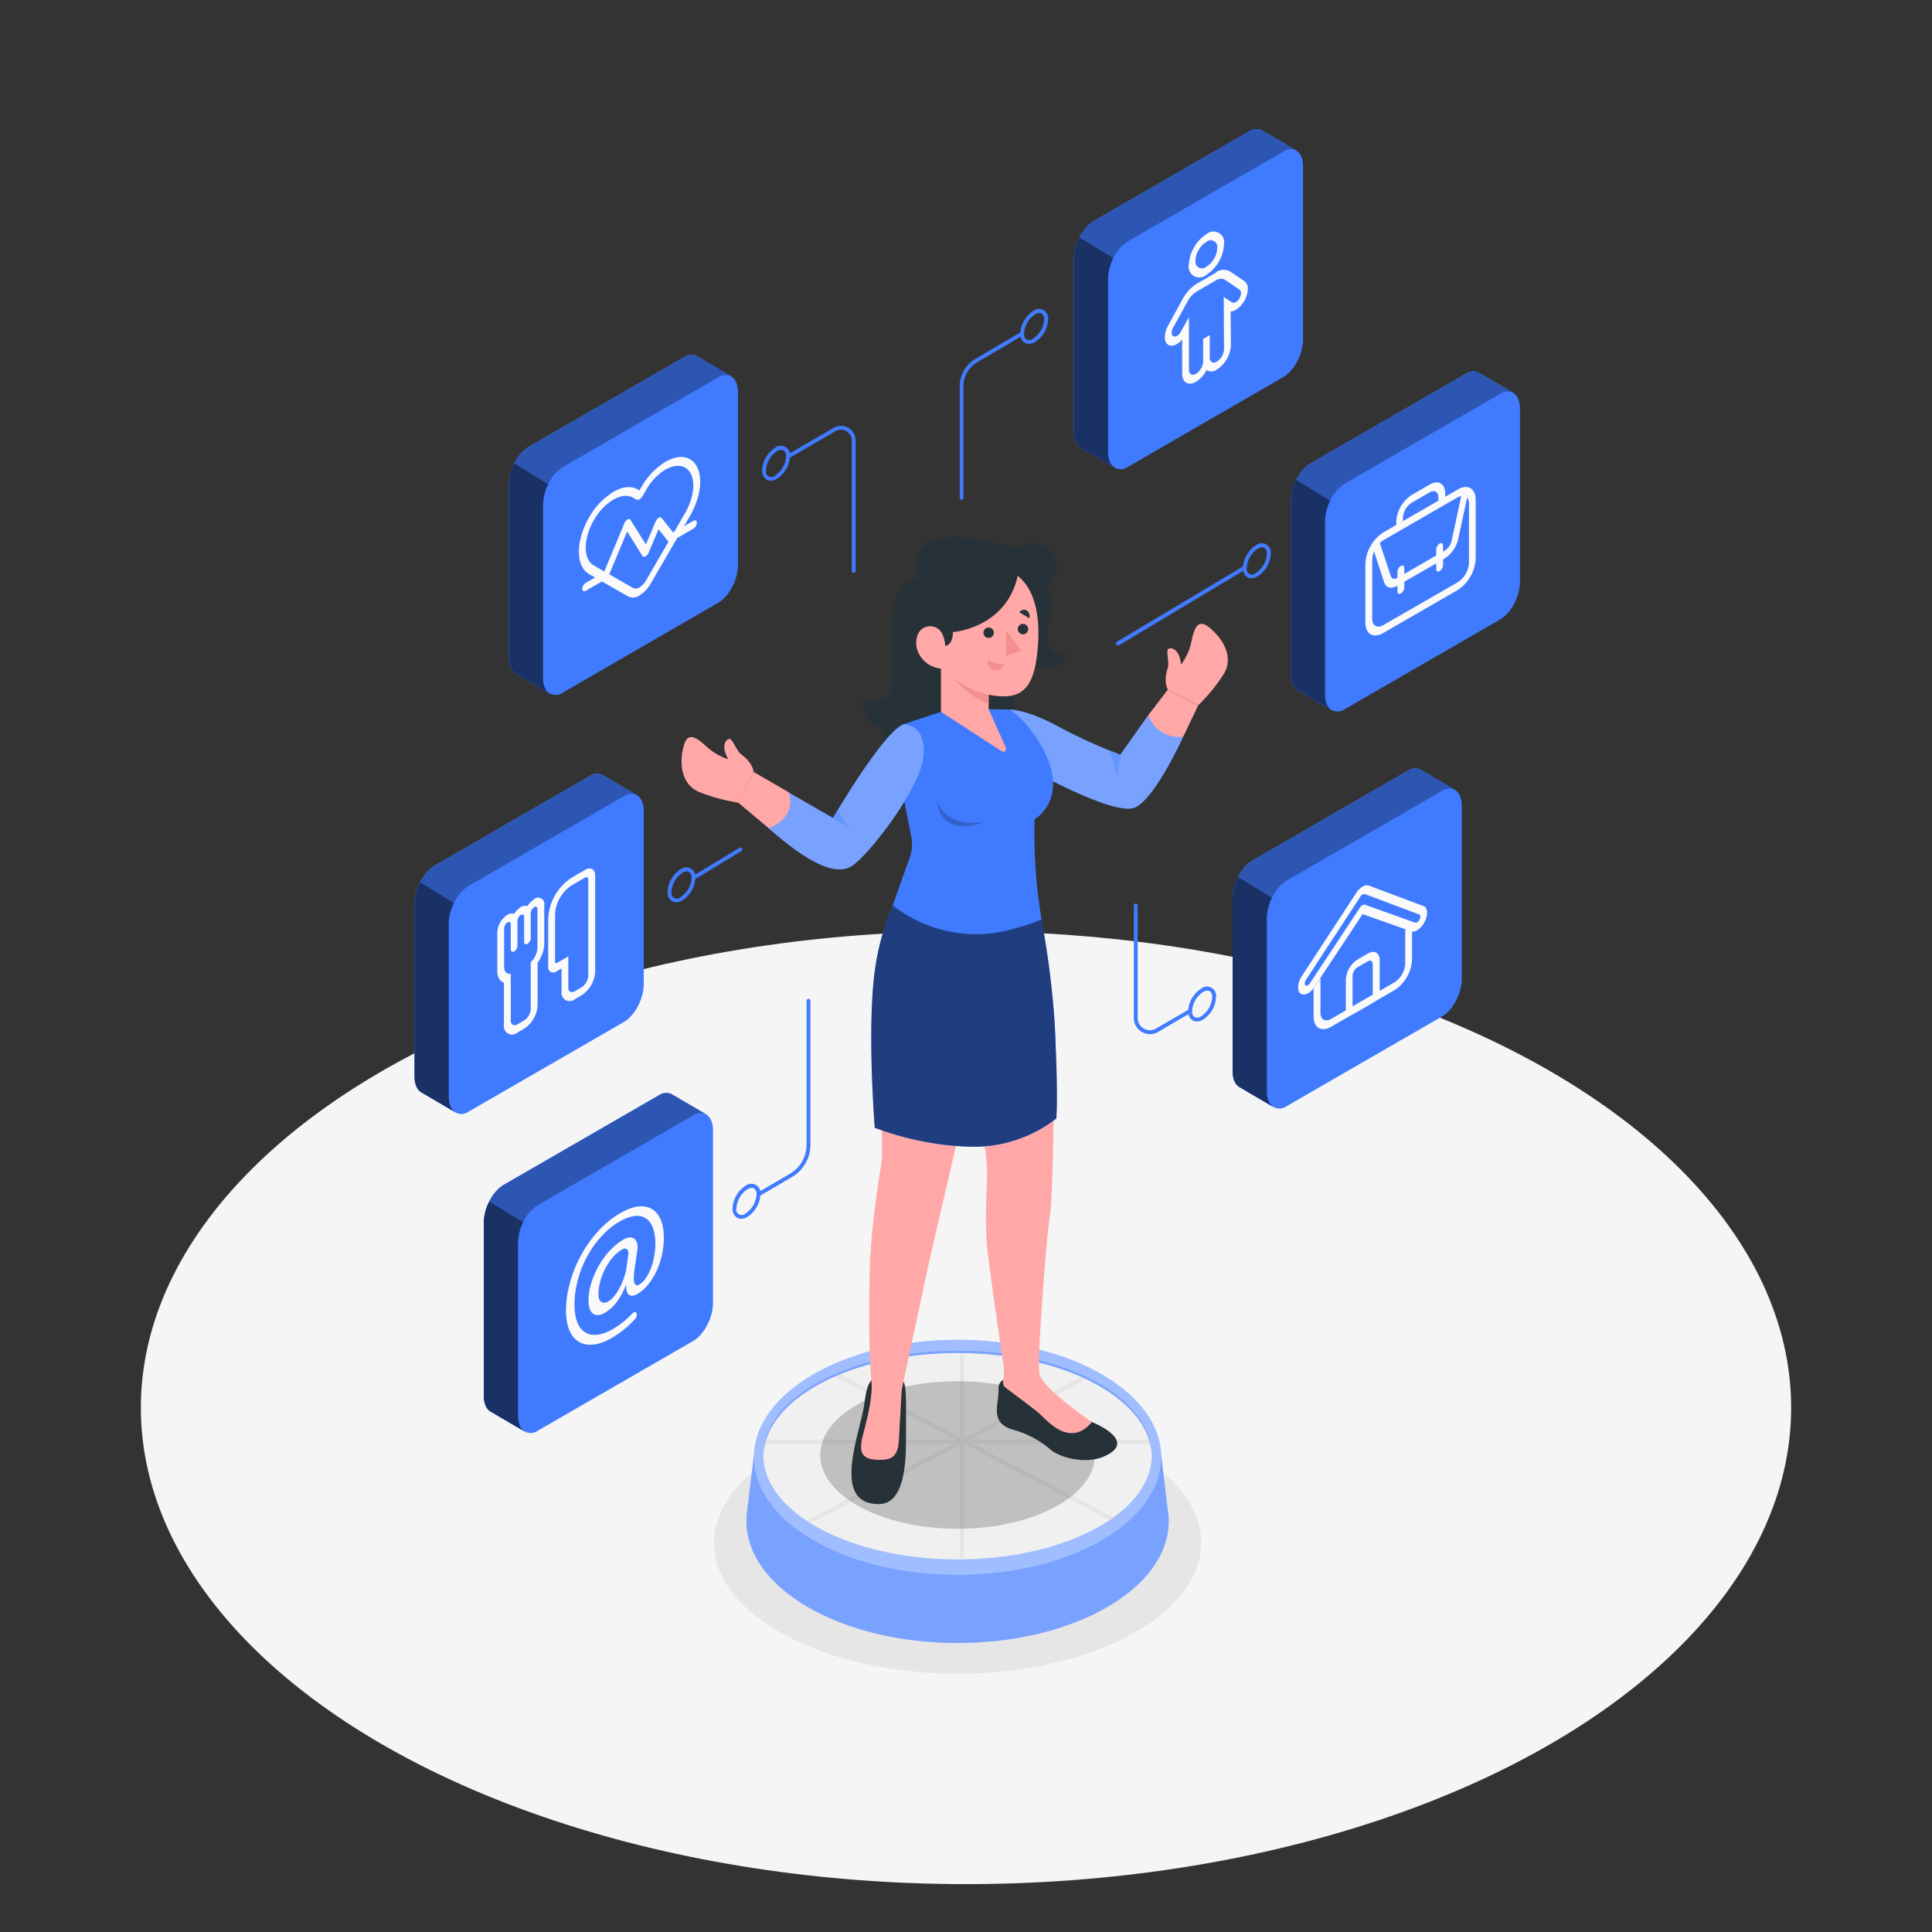 <svg xmlns="http://www.w3.org/2000/svg" viewBox="0 0 500 500"><rect x="0" y="0" width="500" height="500" fill="#333333" stroke="none"/><g id="freepik--Floor--inject-85"><ellipse cx="250" cy="364.31" rx="213.55" ry="123.3" style="fill:#f5f5f5"></ellipse></g><g id="freepik--Shadow--inject-85"><ellipse cx="247.82" cy="399.27" rx="63.04" ry="33.88" style="fill:#e6e6e6"></ellipse></g><g id="freepik--Character--inject-85"><path d="M302.14,390.27l-1.63-13.72h-6.77a43.87,43.87,0,0,0-7.28-5.21c-21.34-12.32-55.94-12.32-77.28,0a43.87,43.87,0,0,0-7.28,5.21h-6.77l-1.84,15.16h0c-.92,8.71,4.36,17.6,15.89,24.25,21.34,12.32,55.94,12.32,77.28,0C298.62,408.94,303.84,399.43,302.14,390.27Z" style="fill:#407BFF"></path><path d="M302.14,390.27l-1.63-13.72h-6.77a43.87,43.87,0,0,0-7.28-5.21c-21.34-12.32-55.94-12.32-77.28,0a43.87,43.87,0,0,0-7.28,5.21h-6.77l-1.84,15.16h0c-.92,8.71,4.36,17.6,15.89,24.25,21.34,12.32,55.94,12.32,77.28,0C298.62,408.94,303.84,399.43,302.14,390.27Z" style="fill:#fff;opacity:0.3"></path><ellipse cx="247.82" cy="377.17" rx="52.69" ry="30.42" style="fill:#407BFF"></ellipse><ellipse cx="247.82" cy="377.17" rx="52.69" ry="30.42" style="fill:#fff;opacity:0.5"></ellipse><path d="M283.38,357.44c19.64,10.56,19.64,27.67,0,38.22s-51.48,10.55-71.12,0-19.63-27.66,0-38.22S263.74,346.89,283.38,357.44Z" style="fill:#f0f0f0"></path><path d="M297.78,373.54c-.07-.34-.14-.68-.24-1h-46.3l30.25-15.82a.58.58,0,0,0,.17-.14l-1.21-.56-30.93,16.18V349.55h-1.08v22.35l-31.69-16.57-1.14.5a.58.58,0,0,0,.23.26l31.43,16.44H198.1c-.1.36-.18.73-.26,1.09h48.94L209.4,393.17a.53.53,0,0,0-.26.64c.19.13.39.25.59.37a.47.47,0,0,0,.17,0L248.42,374v29.58h0l1.1,0V373.7l37.63,19.69c.33-.22.65-.44,1-.67a.52.52,0,0,0-.19-.17l-36.2-18.94h45.8A.59.59,0,0,0,297.78,373.54Z" style="fill:#e6e6e6"></path><path d="M212.26,358.06c19.64-10.55,51.48-10.55,71.12,0,9.67,5.2,14.57,12,14.71,18.8.15-7-4.75-14.06-14.71-19.42-19.64-10.55-51.48-10.55-71.12,0-10,5.36-14.86,12.4-14.71,19.42C197.69,370.05,202.59,363.26,212.26,358.06Z" style="fill:#407BFF"></path><path d="M212.26,358.06c19.64-10.55,51.48-10.55,71.12,0,9.67,5.2,14.57,12,14.71,18.8.15-7-4.75-14.06-14.71-19.42-19.64-10.55-51.48-10.55-71.12,0-10,5.36-14.86,12.4-14.71,19.42C197.69,370.05,202.59,363.26,212.26,358.06Z" style="fill:#fff;opacity:0.3"></path><ellipse cx="247.82" cy="376.55" rx="35.55" ry="19.1" style="opacity:0.2"></ellipse><path d="M302.25,178.46s-1.29-1.84,0-5.69c.37-1.11-.49-4.34.07-4.8s2.86-.35,3.35,4a14.91,14.91,0,0,0,2.52-5.27c.69-3,1.31-6.91,4.51-4.5s7.06,7.58,3.85,12.49a46.43,46.43,0,0,1-6.47,7.86Z" style="fill:#ffa8a7"></path><path d="M297.14,185.13l5.11-6.67,7.82,4.13-3.87,8.1S298.68,193.78,297.14,185.13Z" style="fill:#ffa8a7"></path><path d="M261.21,357s-2.95-.64-2.81,2.81c.15,3.66-2.53,8.52,4.05,10.28a24.77,24.77,0,0,1,9.64,5.25c2.4,1.88,8.86,3.72,13.74,1.54,9-4-3.23-8.86-3.23-8.86Z" style="fill:#263238"></path><path d="M226.52,357.05s-1.86-1.43-2.79,6-9,26.21,3.69,26.21c6.51,0,7.08-10.13,7.05-17s.25-13.52-.65-14.67S226.52,357.05,226.52,357.05Z" style="fill:#263238"></path><path d="M254.54,295.14a49.53,49.53,0,0,1,.91,8.28c0,3.5-.62,13,0,19.12s4.08,29.73,4.33,31.31a15.43,15.43,0,0,1-.18,3.71,1.67,1.67,0,0,0,.64,1.57c1.93,1.44,6.81,5.09,8.43,6.42,2.05,1.67,8,9.49,13.93,2.47,0,0-13-8.76-13.62-12.58s2-36.92,2.73-40.81,1-27.5,1-27.5Z" style="fill:#ffa8a7"></path><path d="M228.22,291.87v7.26a13.49,13.49,0,0,1-.19,2.28c-.64,3.87-2.73,17.13-2.95,27.72-.26,12.56-.08,23.74.45,28.43s-2.26,13.74-2.5,15.11c-.55,3.11-.09,5.1,4.5,5.14,2.9,0,4.84-.54,5.09-5s.75-13.12.75-13.12,6.28-29.48,7.37-34.39,6.71-28.48,7.08-30.87Z" style="fill:#ffa8a7"></path><path d="M232.3,241.76s-2.18,4.77-3.45,14.88-.63,35.23-.63,35.23a60.38,60.38,0,0,0,23.58,4.89,34.77,34.77,0,0,0,21.62-7.33s-.24,1.06-.24-17.15-3.91-29.06-3.91-29.06Z" style="fill:#407BFF"></path><path d="M231,234.34a67.37,67.37,0,0,0-4.72,17.8c-1.85,15.24.11,39.73.11,39.73a76.17,76.17,0,0,0,25.37,4.89,34.77,34.77,0,0,0,21.62-7.33s.46-5.12-.24-20.17a214.27,214.27,0,0,0-3.63-31.32Z" style="fill:#407BFF"></path><path d="M231,234.34a67.37,67.37,0,0,0-4.72,17.8c-1.85,15.24.11,39.73.11,39.73a76.17,76.17,0,0,0,25.37,4.89,34.77,34.77,0,0,0,21.62-7.33s.46-5.12-.24-20.17a214.27,214.27,0,0,0-3.63-31.32Z" style="opacity:0.5"></path><path d="M271,152.24s3,1.51.57,8.52,3.05,10.51,4.47,7.75c0,0-.09,4.45-5.49,4.45s-6.36-4.47-6.36-4.47-1.94,2.13-1.94,8.11S268,205.05,248,205.05s-19.61-17-19.61-17-5.12.1-5.12-7.56c0,0,7.78,4.83,7.78-6S229.3,150,237.54,150c0,0-2.83-5.86,2.81-9.62s22.57,1.36,22.57,1.36,5.09-3.06,8.73.55C276.08,146.71,271,152.24,271,152.24Z" style="fill:#263238"></path><path d="M261.3,183.63s4.24-.14,12.58,4.39a129.38,129.38,0,0,0,16.06,7.3l7.2-10.19a8.53,8.53,0,0,0,9.06,5.56s-7.31,16.16-12.56,18.33-26-9.37-26-9.37Z" style="fill:#407BFF"></path><path d="M261.3,183.63s4.24-.14,12.58,4.39a129.38,129.38,0,0,0,16.06,7.3l7.2-10.19a8.53,8.53,0,0,0,9.06,5.56s-7.31,16.16-12.56,18.33-26-9.37-26-9.37Z" style="fill:#fff;opacity:0.3"></path><path d="M243.52,184.23l-9.58,3.17v19.45l1.89,9.6a10.52,10.52,0,0,1-.46,5.72c-.9,2.45-2.37,6.51-4.33,12.17a35.25,35.25,0,0,0,22.05,7.42c7.72,0,16.46-3.82,16.46-3.82a134.89,134.89,0,0,1-1.8-25.94s4.69-2.47,4.79-9.16S266.46,187,261.3,183.63l-5.44-.08Z" style="fill:#407BFF"></path><path d="M243.52,184.23l15.73,10.19a.74.74,0,0,0,1.07-.93l-4.46-9.94V167.19H243.52Z" style="fill:#ffa8a7"></path><path d="M255.86,182.13a19.86,19.86,0,0,1-11.34-10.78v-4.16h11.34Z" style="fill:#f28f8f"></path><path d="M258.73,147s11.29.67,9.89,20c-.64,8.93-2.73,13.55-9.6,13.21-7.79-.39-18.84-5.74-18.11-21S258.73,147,258.73,147Z" style="fill:#ffa8a7"></path><path d="M243.52,167.19s3.09.82,3.09-3.61c0,0,13.75-.93,16.79-14.58,0,0-1.36-4.08-9.94-4.08s-15.8,7.59-13.56,18Z" style="fill:#263238"></path><polygon points="260.35 163.05 260.35 169.69 264.24 168.49 260.35 163.05" style="fill:#f28f8f"></polygon><path d="M254.51,163.76a1.35,1.35,0,1,0,1.35-1.36A1.35,1.35,0,0,0,254.51,163.76Z" style="fill:#263238"></path><circle cx="264.75" cy="162.81" r="1.35" style="fill:#263238"></circle><path d="M266.39,160l-2.64-1.57s1-1.05,2-.42A1.84,1.84,0,0,1,266.39,160Z" style="fill:#263238"></path><path d="M260,171.88a6.87,6.87,0,0,1-4.35-1.16s-.29,2.29,1.63,2.73A2.47,2.47,0,0,0,260,171.88Z" style="fill:#f28f8f"></path><path d="M244.61,167.7a7.51,7.51,0,0,0-.61-3.28,3.46,3.46,0,0,0-3-2.35c-3.47-.09-3.94,3.24-3.89,4.43.12,3.12,2.65,6.49,7.35,6.62Z" style="fill:#ffa8a7"></path><path d="M233.94,187.4s6.07.1,5,8.65-14.21,25.36-18.52,28.1c-5.36,3.39-14.83-4-21.52-9.78,0,0,6-3.89,5.15-9.32l11.53,6.64S228.75,189.12,233.94,187.4Z" style="fill:#407BFF"></path><path d="M233.94,187.4s6.07.1,5,8.65-14.21,25.36-18.52,28.1c-5.36,3.39-14.83-4-21.52-9.78,0,0,6-3.89,5.15-9.32l11.53,6.64S228.75,189.12,233.94,187.4Z" style="fill:#fff;opacity:0.3"></path><polygon points="215.62 211.69 219.63 214.37 216.86 209.6 215.62 211.69" style="fill:#407BFF"></polygon><polygon points="215.62 211.69 219.63 214.37 216.86 209.6 215.62 211.69" style="fill:#fff;opacity:0.2"></polygon><path d="M195,199.76s0-2.25-3.3-4.64c-.95-.69-2.12-3.82-2.85-3.87s-2.53,1.38-.38,5.24a14.92,14.92,0,0,1-5.11-2.83c-2.29-2-5.08-4.86-6.29-1s-1.34,10.28,4.13,12.41a46.26,46.26,0,0,0,9.82,2.64Z" style="fill:#ffa8a7"></path><path d="M195,199.76l9.13,5.29s2.57,6.13-5.15,9.32l-8-6.71Z" style="fill:#ffa8a7"></path><polygon points="289.94 195.32 289.21 200.78 287.14 194.24 289.94 195.32" style="fill:#407BFF"></polygon><polygon points="289.94 195.32 289.21 200.78 287.14 194.24 289.94 195.32" style="fill:#fff;opacity:0.2"></polygon><path d="M242.42,206.9s1.64,7.57,12.53,5.75C255,212.65,243.42,217.71,242.42,206.9Z" style="opacity:0.2"></path></g><g id="freepik--Username--inject-85"><path d="M125.2,316.48v44.68c0,2.12.72,3.6,1.85,4.2h0l8.68,5.09-.07-.05a3.2,3.2,0,0,0,3.54-.15l40.18-23.2c2.84-1.64,5.14-6,5.14-9.81V292.55c0-2.08-.7-3.53-1.8-4.16l.06,0L174,283.3a2,2,0,0,0-.32-.18h0a3.35,3.35,0,0,0-3.2.35l-40.19,23.2C127.5,308.31,125.2,312.7,125.2,316.48Z" style="fill:#407BFF"></path><path d="M126.64,310.91a10.21,10.21,0,0,1,3.69-4.24l40.19-23.2a3.35,3.35,0,0,1,3.2-.35h0a2,2,0,0,1,.32.18l8.74,5.12a3.29,3.29,0,0,0-3.4.25l-40.18,23.2a10.39,10.39,0,0,0-3.79,4.43h0Z" style="fill:#407BFF"></path><path d="M134.06,366.37c0,2,.65,3.42,1.67,4.08l-8.68-5.09h0c-1.13-.6-1.85-2.08-1.85-4.2V316.48a12.61,12.61,0,0,1,1.44-5.57l8.77,5.39h0a12.48,12.48,0,0,0-1.35,5.38Z" style="fill:#407BFF"></path><path d="M126.64,310.91a10.21,10.21,0,0,1,3.69-4.24l40.19-23.2a3.35,3.35,0,0,1,3.2-.35h0a2,2,0,0,1,.32.18l8.74,5.12a3.29,3.29,0,0,0-3.4.25l-40.18,23.2a10.39,10.39,0,0,0-3.79,4.43h0Z" style="opacity:0.3"></path><path d="M134.06,366.37c0,2,.65,3.42,1.67,4.08l-8.68-5.09h0c-1.13-.6-1.85-2.08-1.85-4.2V316.48a12.61,12.61,0,0,1,1.44-5.57l8.77,5.39h0a12.48,12.48,0,0,0-1.35,5.38Z" style="opacity:0.6"></path><path d="M191.8,315.41a2,2,0,0,1-1.05-.28,2.63,2.63,0,0,1-1.16-2.43,7.32,7.32,0,0,1,3.35-5.81,2.38,2.38,0,0,1,3.85,2.23,7.3,7.3,0,0,1-3.35,5.8A3.31,3.31,0,0,1,191.8,315.41Zm2.77-8a2.28,2.28,0,0,0-1.13.36,6.39,6.39,0,0,0-2.85,4.94,1.41,1.41,0,0,0,2.35,1.35,6.41,6.41,0,0,0,2.85-4.93,1.74,1.74,0,0,0-.66-1.58A1.13,1.13,0,0,0,194.57,307.4Z" style="fill:#407BFF"></path><path d="M164.76,339.88a1.7,1.7,0,0,1-.48,1.57,24.81,24.81,0,0,1-6.11,4.89c-6.33,3.65-11.69,1.4-11.69-7.16,0-9.18,5.52-20.29,14.09-25.24,6.71-3.88,11.23-1.05,11.23,6.39,0,6.69-3.25,12.48-6.87,14.58-1.55.89-3,.51-2.86-2.28l-.15.09c-1.35,3.41-3.13,5.73-5.44,7.06s-4.17.32-4.17-3.2c0-5.53,3.78-12.75,9.14-15.85l.05,0c2.2-1.27,3.86.08,3.45,2.82l-.68,4.58c-.58,3.72-.11,5,1.16,4.32,2-1.09,4.17-5.39,4.17-10.56,0-6.46-3.36-9.16-9.34-5.7-6.29,3.63-11.58,12.43-11.58,21.48,0,7.44,4.21,9.6,9.92,6.3a21.76,21.76,0,0,0,5-4c.47-.5,1-.54,1.17-.1Zm-2.15-15.18c.18-1.27-.57-1.94-1.59-1.35h0c-3.51,2-6.32,7.61-6.13,12,.07,1.51,1.12,2.25,2.47,1.51,2.27-1.23,4.35-5.77,4.78-8.81Z" style="fill:#fafafa"></path><path d="M196.29,309.62a.5.5,0,0,1-.43-.25.51.51,0,0,1,.17-.69l8.4-4.9a8.72,8.72,0,0,0,4.31-7.5V259a.5.5,0,0,1,.5-.5.5.5,0,0,1,.5.5v37.27a9.7,9.7,0,0,1-4.81,8.36l-8.39,4.91A.59.59,0,0,1,196.29,309.62Z" style="fill:#407BFF"></path></g><g id="freepik--food-preferences--inject-85"><path d="M107.28,233.87v44.68c0,2.12.72,3.6,1.85,4.2h0l8.68,5.09-.07,0a3.2,3.2,0,0,0,3.54-.15l40.18-23.2c2.84-1.64,5.14-6,5.14-9.81V209.94c0-2.08-.7-3.53-1.8-4.15l.06,0-8.74-5.12a2,2,0,0,0-.32-.18h0a3.35,3.35,0,0,0-3.2.35l-40.19,23.2C109.58,225.7,107.28,230.09,107.28,233.87Z" style="fill:#407BFF"></path><path d="M108.72,228.3a10.21,10.21,0,0,1,3.69-4.24l40.19-23.2a3.35,3.35,0,0,1,3.2-.35h0a2,2,0,0,1,.32.18l8.74,5.12a3.29,3.29,0,0,0-3.4.25l-40.18,23.2a10.33,10.33,0,0,0-3.79,4.43h0Z" style="fill:#407BFF"></path><path d="M116.14,283.76c0,2,.65,3.42,1.67,4.08l-8.68-5.09h0c-1.13-.6-1.85-2.08-1.85-4.2V233.87a12.61,12.61,0,0,1,1.44-5.57l8.77,5.39h0a12.48,12.48,0,0,0-1.35,5.38Z" style="fill:#407BFF"></path><path d="M108.72,228.3a10.21,10.21,0,0,1,3.69-4.24l40.19-23.2a3.35,3.35,0,0,1,3.2-.35h0a2,2,0,0,1,.32.18l8.74,5.12a3.29,3.29,0,0,0-3.4.25l-40.18,23.2a10.33,10.33,0,0,0-3.79,4.43h0Z" style="opacity:0.3"></path><path d="M116.14,283.76c0,2,.65,3.42,1.67,4.08l-8.68-5.09h0c-1.13-.6-1.85-2.08-1.85-4.2V233.87a12.61,12.61,0,0,1,1.44-5.57l8.77,5.39h0a12.48,12.48,0,0,0-1.35,5.38Z" style="opacity:0.6"></path><path d="M175,233.51a2.05,2.05,0,0,1-1.06-.28,2.63,2.63,0,0,1-1.16-2.43A7.32,7.32,0,0,1,176.1,225a2.38,2.38,0,0,1,3.85,2.23,7.32,7.32,0,0,1-3.35,5.8A3.25,3.25,0,0,1,175,233.51Zm2.76-8a2.31,2.31,0,0,0-1.13.36,6.41,6.41,0,0,0-2.85,4.94,1.41,1.41,0,0,0,2.35,1.35,6.38,6.38,0,0,0,2.85-4.93,1.72,1.72,0,0,0-.66-1.58A1.13,1.13,0,0,0,177.73,225.5Z" style="fill:#407BFF"></path><path d="M179.45,227.72a.52.52,0,0,1-.43-.24.51.51,0,0,1,.17-.69l12.15-7.38a.51.51,0,0,1,.69.17.5.5,0,0,1-.17.69l-12.15,7.37A.5.5,0,0,1,179.45,227.72Z" style="fill:#407BFF"></path><path d="M138.23,234.74a.56.56,0,0,1,.6-.06.58.58,0,0,1,.26.55v10a4.87,4.87,0,0,1-.48,2,5.8,5.8,0,0,1-1.25,1.8V261.1a3.42,3.42,0,0,1-.51,1.7,3.37,3.37,0,0,1-1.21,1.29l-1.72,1a1.15,1.15,0,0,1-1.21.11,1.14,1.14,0,0,1-.52-1.1V252a1.31,1.31,0,0,1-1.24-.37,2,2,0,0,1-.48-1.45v-9.95a1.73,1.73,0,0,1,.26-.85,1.7,1.7,0,0,1,.6-.64.52.52,0,0,1,.86.49v6.47a.57.57,0,0,0,.26.55.59.59,0,0,0,.61,0,1.73,1.73,0,0,0,.6-.65,1.67,1.67,0,0,0,.26-.84v-6.47a1.88,1.88,0,0,1,.86-1.49.52.52,0,0,1,.86.49v6.47a.53.53,0,0,0,.86.5,1.67,1.67,0,0,0,.61-.65,1.65,1.65,0,0,0,.25-.84v-6.47a1.73,1.73,0,0,1,.26-.85,1.64,1.64,0,0,1,.61-.64m0-2.05a5.17,5.17,0,0,0-1.73,1.75,1.91,1.91,0,0,0-1.72.24,5.24,5.24,0,0,0-1.72,1.75,2,2,0,0,0-1.73.24,5.84,5.84,0,0,0-2.63,4.56v10a3.42,3.42,0,0,0,.81,2.45,2.19,2.19,0,0,0,.91.57v10.91a2.14,2.14,0,0,0,3.5,2l1.72-1a7.75,7.75,0,0,0,3.49-6.05V249.17a10,10,0,0,0,.92-1.64,8.06,8.06,0,0,0,.81-3.37v-9.95a1.61,1.61,0,0,0-2.63-1.52Z" style="fill:#fafafa"></path><path d="M151.38,227.14a.53.53,0,0,1,.87.5v24.87a3.92,3.92,0,0,1-1.73,3l-1.72,1a1.05,1.05,0,0,1-1.72-1v-8l-3,1.74a.28.28,0,0,1-.3,0,.3.3,0,0,1-.13-.28V236.59a9.52,9.52,0,0,1,4.31-7.46l3.44-2m0-2-3.44,2a13.4,13.4,0,0,0-6.08,10.52v12.44a1.34,1.34,0,0,0,2.2,1.27l1.25-.72v5.92a2.13,2.13,0,0,0,3.49,2l1.72-1a7.79,7.79,0,0,0,3.49-6.05V226.62a1.87,1.87,0,0,0-.76-1.7h0a1.88,1.88,0,0,0-1.86.19Z" style="fill:#fafafa"></path></g><g id="freepik--health-information--inject-85"><path d="M131.67,125.47v44.69c0,2.11.72,3.59,1.85,4.19h0l8.68,5.1-.07-.06a3.2,3.2,0,0,0,3.54-.15L185.86,156c2.83-1.64,5.13-6,5.13-9.81V101.54c0-2.07-.7-3.53-1.79-4.15l.05,0-8.74-5.12a1.92,1.92,0,0,0-.31-.18h0a3.37,3.37,0,0,0-3.21.35l-40.18,23.2C134,117.3,131.67,121.69,131.67,125.47Z" style="fill:#407BFF"></path><path d="M133.11,119.9a10.22,10.22,0,0,1,3.7-4.24L177,92.46a3.37,3.37,0,0,1,3.21-.35h0a1.92,1.92,0,0,1,.31.18l8.74,5.12a3.27,3.27,0,0,0-3.39.25l-40.19,23.21a10.34,10.34,0,0,0-3.79,4.43h0Z" style="fill:#407BFF"></path><path d="M140.54,175.36c0,2,.64,3.43,1.66,4.09l-8.68-5.1h0c-1.13-.6-1.85-2.08-1.85-4.19V125.47a12.61,12.61,0,0,1,1.44-5.57l8.77,5.4h0a12.53,12.53,0,0,0-1.34,5.37Z" style="fill:#407BFF"></path><path d="M133.11,119.9a10.22,10.22,0,0,1,3.7-4.24L177,92.46a3.37,3.37,0,0,1,3.21-.35h0a1.92,1.92,0,0,1,.31.18l8.74,5.12a3.27,3.27,0,0,0-3.39.25l-40.19,23.21a10.34,10.34,0,0,0-3.79,4.43h0Z" style="opacity:0.3"></path><path d="M140.54,175.36c0,2,.64,3.43,1.66,4.09l-8.68-5.1h0c-1.13-.6-1.85-2.08-1.85-4.19V125.47a12.61,12.61,0,0,1,1.44-5.57l8.77,5.4h0a12.53,12.53,0,0,0-1.34,5.37Z" style="opacity:0.6"></path><path d="M199.46,124.4a2.12,2.12,0,0,1-1.06-.27,2.64,2.64,0,0,1-1.16-2.44,7.29,7.29,0,0,1,3.35-5.8,2.38,2.38,0,0,1,3.85,2.22,7.29,7.29,0,0,1-3.35,5.8A3.27,3.27,0,0,1,199.46,124.4Zm2.76-8a2.31,2.31,0,0,0-1.13.36,6.41,6.41,0,0,0-2.85,4.94,1.41,1.41,0,0,0,2.35,1.35,6.38,6.38,0,0,0,2.85-4.93,1.72,1.72,0,0,0-.66-1.58A1.13,1.13,0,0,0,202.22,116.39Z" style="fill:#407BFF"></path><path d="M220.94,148.26a.5.5,0,0,1-.5-.5V114a2.75,2.75,0,0,0-1.4-2.42,2.78,2.78,0,0,0-2.79,0l-12.06,7a.5.5,0,1,1-.5-.86l12.07-7a3.79,3.79,0,0,1,5.68,3.29v33.75A.5.5,0,0,1,220.94,148.26Z" style="fill:#407BFF"></path><path d="M172.25,121.53c1.84-1.06,3.67-1.31,5.07-.5,2.8,1.61,2.8,6.85,0,11.7L173.13,140l-6,10.31A4.77,4.77,0,0,1,165.5,152a1.68,1.68,0,0,1-1.67.17l-10.15-5.83c-2.8-1.61-2.79-6.85,0-11.7a14.56,14.56,0,0,1,5.07-5.34c1.83-1.06,3.67-1.31,5.06-.51l.86.49a.8.8,0,0,0,.83-.08,2.36,2.36,0,0,0,.83-.88l.86-1.47a14.58,14.58,0,0,1,5.06-5.35m0-2a18.07,18.07,0,0,0-6.31,6.66l-.44.76-.44-.25c-1.68-1-3.92-.75-6.31.62a18.2,18.2,0,0,0-6.32,6.67c-3.48,6-3.48,12.58,0,14.59l10.16,5.83a2.92,2.92,0,0,0,2.91-.29,8.47,8.47,0,0,0,2.91-3.07l6-10.32,4.19-7.24c3.48-6,3.48-12.58,0-14.59-1.69-1-3.93-.75-6.32.63Z" style="fill:#fafafa"></path><path d="M167,144l0,0c-.31.16-.6.12-.74-.12l-3.95-6.35L157.53,149a2,2,0,0,1-.75.9l-5.2,3c-.48.28-.88.05-.88-.51a2,2,0,0,1,.88-1.53l4.71-2.72,5.34-12.8a1.94,1.94,0,0,1,.78-.92c.32-.17.6-.13.75.11l4,6.37,2.55-6a1.89,1.89,0,0,1,.74-.89h0a.55.55,0,0,1,.74,0l3,3.77,5.27-3c.49-.28.88-.06.88.51a2,2,0,0,1-.88,1.53l-5.76,3.32a.55.55,0,0,1-.75,0l-2.51-3.17-2.62,6.15A1.94,1.94,0,0,1,167,144Z" style="fill:#fafafa"></path></g><g id="freepik--Address--inject-85"><path d="M319,232.51v44.68c0,2.12.72,3.59,1.85,4.19h0l8.68,5.1-.07-.06a3.17,3.17,0,0,0,3.53-.15l40.19-23.2c2.84-1.63,5.14-6,5.14-9.81V208.58c0-2.08-.7-3.54-1.8-4.16l.05,0-8.74-5.13-.31-.18h0a3.35,3.35,0,0,0-3.2.35L324.13,222.7C321.29,224.33,319,228.72,319,232.51Z" style="fill:#407BFF"></path><path d="M320.43,226.93a10.27,10.27,0,0,1,3.7-4.23l40.19-23.21a3.35,3.35,0,0,1,3.2-.35h0l.31.18,8.74,5.13a3.27,3.27,0,0,0-3.39.25L333,227.9a10.4,10.4,0,0,0-3.79,4.43h0Z" style="fill:#407BFF"></path><path d="M327.86,282.39c0,2,.64,3.43,1.67,4.09l-8.68-5.1h0c-1.13-.6-1.85-2.07-1.85-4.19V232.51a12.6,12.6,0,0,1,1.43-5.58l8.77,5.4h0a12.54,12.54,0,0,0-1.34,5.38Z" style="fill:#407BFF"></path><path d="M320.43,226.93a10.27,10.27,0,0,1,3.7-4.23l40.19-23.21a3.35,3.35,0,0,1,3.2-.35h0l.31.18,8.74,5.13a3.27,3.27,0,0,0-3.39.25L333,227.9a10.4,10.4,0,0,0-3.79,4.43h0Z" style="opacity:0.3"></path><path d="M327.86,282.39c0,2,.64,3.43,1.67,4.09l-8.68-5.1h0c-1.13-.6-1.85-2.07-1.85-4.19V232.51a12.6,12.6,0,0,1,1.43-5.58l8.77,5.4h0a12.54,12.54,0,0,0-1.34,5.38Z" style="opacity:0.6"></path><path d="M309.72,264.37a2.09,2.09,0,0,1-1.05-.28,2.64,2.64,0,0,1-1.16-2.44,7.29,7.29,0,0,1,3.35-5.8,2.38,2.38,0,0,1,3.85,2.22,7.29,7.29,0,0,1-3.35,5.8A3.33,3.33,0,0,1,309.72,264.37Zm2.77-8a2.36,2.36,0,0,0-1.13.35,6.42,6.42,0,0,0-2.85,4.94,1.69,1.69,0,0,0,.66,1.57,1.71,1.71,0,0,0,1.69-.21,6.43,6.43,0,0,0,2.85-4.94,1.71,1.71,0,0,0-.66-1.57A1,1,0,0,0,312.49,256.36Z" style="fill:#407BFF"></path><path d="M366.76,240.74h0a1.82,1.82,0,0,1-1.81.2l-12.3-4.38-12.3,18.59c-1,1.72-2.65,2.64-3.65,2.07s-1-2.5,0-4.26l.06-.11,14.07-21.51a5.08,5.08,0,0,1,1.81-1.89l0,0a1.87,1.87,0,0,1,1.8-.19l14.06,5.27.07,0c1,.59,1,2.5,0,4.26A5.29,5.29,0,0,1,366.76,240.74Zm-14.11-6.51a.7.7,0,0,1,.56-.1l12.89,4.6.07,0a.59.59,0,0,0,.59-.06h0a1.64,1.64,0,0,0,.59-.63c.32-.55.33-1.15,0-1.35l-14.06-5.28-.06,0a.59.59,0,0,0-.6.07,1.78,1.78,0,0,0-.62.63l-.06.11-14.06,21.5c-.3.56-.29,1.14,0,1.33s.86-.12,1.19-.69l.07-.11,12.88-19.47A1.71,1.71,0,0,1,352.65,234.23Z" style="fill:#fafafa"></path><path d="M365,240.94l-1.33-.47v8.94a6.18,6.18,0,0,1-2.78,4.82l-16.38,9.45c-1.53.89-2.78.17-2.78-1.6v-8.94l-1.33,2a4.83,4.83,0,0,1-.44.64v7.31c0,2.9,2,4.08,4.55,2.63l16.38-9.46a10.06,10.06,0,0,0,4.55-7.88v-7.31A1.14,1.14,0,0,1,365,240.94Z" style="fill:#fafafa"></path><path d="M354,248.79c.7-.4,1.26-.07,1.26.73v7.93l-5.22,3v-7.93a2.8,2.8,0,0,1,1.26-2.18l2.7-1.56m0-2-2.7,1.56a6.7,6.7,0,0,0-3,5.24v7.93c0,1.13.8,1.59,1.77,1l5.22-3a3.89,3.89,0,0,0,1.77-3.06V248.5c0-1.93-1.36-2.71-3-1.75Z" style="fill:#fafafa"></path><path d="M297.61,267.63a4.09,4.09,0,0,1-2.08-.56,4.14,4.14,0,0,1-2.1-3.62V234.34a.5.5,0,0,1,.5-.5.5.5,0,0,1,.5.5v29.11a3.18,3.18,0,0,0,4.78,2.74l8.55-5a.5.5,0,0,1,.5.86l-8.55,5A4.2,4.2,0,0,1,297.61,267.63Z" style="fill:#407BFF"></path></g><g id="freepik--Profession--inject-85"><path d="M334.05,129.75v44.68c0,2.12.72,3.59,1.85,4.2h0l8.68,5.09a.18.18,0,0,0-.07-.05,3.22,3.22,0,0,0,3.54-.15l40.19-23.21c2.83-1.63,5.13-6,5.13-9.81V105.82c0-2.08-.7-3.54-1.79-4.16l.05,0-8.74-5.12-.31-.19h0a3.37,3.37,0,0,0-3.21.35l-40.19,23.21C336.35,121.57,334.05,126,334.05,129.75Z" style="fill:#407BFF"></path><path d="M335.49,124.17a10.24,10.24,0,0,1,3.69-4.23l40.19-23.21a3.37,3.37,0,0,1,3.21-.35h0l.31.19,8.74,5.12a3.27,3.27,0,0,0-3.39.25l-40.19,23.2a10.4,10.4,0,0,0-3.79,4.43h0Z" style="fill:#407BFF"></path><path d="M342.92,179.63c0,2,.64,3.43,1.66,4.09l-8.68-5.09h0c-1.13-.61-1.85-2.08-1.85-4.2V129.75a12.65,12.65,0,0,1,1.44-5.58l8.77,5.4h0a12.58,12.58,0,0,0-1.34,5.38Z" style="fill:#407BFF"></path><path d="M335.49,124.17a10.24,10.24,0,0,1,3.69-4.23l40.19-23.21a3.37,3.37,0,0,1,3.21-.35h0l.31.19,8.74,5.12a3.27,3.27,0,0,0-3.39.25l-40.19,23.2a10.4,10.4,0,0,0-3.79,4.43h0Z" style="opacity:0.3"></path><path d="M342.92,179.63c0,2,.64,3.43,1.66,4.09l-8.68-5.09h0c-1.13-.61-1.85-2.08-1.85-4.2V129.75a12.65,12.65,0,0,1,1.44-5.58l8.77,5.4h0a12.58,12.58,0,0,0-1.34,5.38Z" style="opacity:0.6"></path><path d="M323.88,149.64a2.14,2.14,0,0,1-1.06-.27,2.67,2.67,0,0,1-1.16-2.44,7.31,7.31,0,0,1,3.35-5.8,2.37,2.37,0,0,1,3.85,2.22,7.29,7.29,0,0,1-3.35,5.8A3.25,3.25,0,0,1,323.88,149.64Zm2.77-8a2.4,2.4,0,0,0-1.14.35,6.45,6.45,0,0,0-2.85,4.94,1.41,1.41,0,0,0,2.35,1.36,6.42,6.42,0,0,0,2.85-4.94,1.71,1.71,0,0,0-.65-1.57A1.08,1.08,0,0,0,326.65,141.64Z" style="fill:#407BFF"></path><path d="M373.91,144.51l-12.29,7.09c-1.56.9-2.92.54-3.4-.89l-3-9.17,1.68-1.6,3.05,9.17c.24.72.92.9,1.71.45l12.29-7.1a4,4,0,0,0,1.73-2.5l2.6-12.08,1.7-.43-2.6,12.09A8.09,8.09,0,0,1,373.91,144.51Z" style="fill:#fafafa"></path><path d="M362.54,153.59c-.49.29-.88.06-.88-.51V148a2,2,0,0,1,.88-1.53c.49-.28.89-.05.89.51v5.09A1.94,1.94,0,0,1,362.54,153.59Z" style="fill:#fafafa"></path><path d="M372.57,147.8c-.49.28-.88.06-.88-.51V142.2a2,2,0,0,1,.88-1.53c.49-.28.89,0,.89.51v5.09A1.94,1.94,0,0,1,372.57,147.8Z" style="fill:#fafafa"></path><path d="M377.29,128.72c1.59-.91,2.88-.17,2.88,1.67v15.28a6.37,6.37,0,0,1-2.88,5L358,161.77c-1.58.92-2.87.17-2.87-1.66V144.82a6.35,6.35,0,0,1,2.87-5l19.25-11.12m0-2L358,137.79a10.29,10.29,0,0,0-4.64,8.05v15.29c0,3,2.08,4.16,4.64,2.68l19.25-11.11a10.3,10.3,0,0,0,4.65-8V129.37c0-3-2.09-4.17-4.65-2.69Z" style="fill:#fafafa"></path><path d="M363.09,134.88V134a4.94,4.94,0,0,1,2.24-3.88l4.68-2.7c1.24-.72,2.24-.14,2.24,1.29v.91l1.77-1v-.91c0-2.55-1.8-3.59-4-2.32l-4.68,2.71a8.86,8.86,0,0,0-4,6.94v.91Z" style="fill:#fafafa"></path><path d="M289.33,167a.5.5,0,0,1-.43-.25.5.5,0,0,1,.17-.68l32.84-19.6a.49.49,0,0,1,.68.17.5.5,0,0,1-.17.69L289.59,167A.59.59,0,0,1,289.33,167Z" style="fill:#407BFF"></path></g><g id="freepik--online-identifier--inject-85"><path d="M277.91,67v44.69c0,2.11.72,3.59,1.85,4.19h0l8.68,5.09-.07,0a3.2,3.2,0,0,0,3.54-.15L332.1,97.6c2.83-1.64,5.13-6,5.13-9.81V43.1c0-2.08-.7-3.53-1.8-4.15l.06,0-8.74-5.12a2.48,2.48,0,0,0-.31-.18h0a3.35,3.35,0,0,0-3.2.35L283,57.22C280.21,58.86,277.91,63.25,277.91,67Z" style="fill:#407BFF"></path><path d="M279.35,61.46A10.21,10.21,0,0,1,283,57.22L323.23,34a3.35,3.35,0,0,1,3.2-.35h0a2.48,2.48,0,0,1,.31.18L335.49,39a3.27,3.27,0,0,0-3.39.25l-40.19,23.2a10.39,10.39,0,0,0-3.79,4.43h0Z" style="fill:#407BFF"></path><path d="M286.77,116.92c0,2,.65,3.42,1.67,4.08l-8.68-5.09h0c-1.13-.6-1.85-2.08-1.85-4.19V67a12.61,12.61,0,0,1,1.44-5.57l8.77,5.39h0a12.63,12.63,0,0,0-1.35,5.38Z" style="fill:#407BFF"></path><path d="M279.35,61.46A10.21,10.21,0,0,1,283,57.22L323.23,34a3.35,3.35,0,0,1,3.2-.35h0a2.48,2.48,0,0,1,.31.18L335.49,39a3.27,3.27,0,0,0-3.39.25l-40.19,23.2a10.39,10.39,0,0,0-3.79,4.43h0Z" style="opacity:0.3"></path><path d="M286.77,116.92c0,2,.65,3.42,1.67,4.08l-8.68-5.09h0c-1.13-.6-1.85-2.08-1.85-4.19V67a12.61,12.61,0,0,1,1.44-5.57l8.77,5.39h0a12.63,12.63,0,0,0-1.35,5.38Z" style="opacity:0.6"></path><path d="M266.26,89a2,2,0,0,1-1.05-.28,2.64,2.64,0,0,1-1.16-2.44,7.3,7.3,0,0,1,3.35-5.8,2.38,2.38,0,0,1,3.85,2.22,7.31,7.31,0,0,1-3.35,5.8A3.33,3.33,0,0,1,266.26,89ZM269,81a2.28,2.28,0,0,0-1.13.36,6.38,6.38,0,0,0-2.85,4.93,1.72,1.72,0,0,0,.66,1.58,1.74,1.74,0,0,0,1.69-.22,6.41,6.41,0,0,0,2.85-4.94,1.71,1.71,0,0,0-.66-1.57A1.13,1.13,0,0,0,269,81Z" style="fill:#407BFF"></path><path d="M314.67,72.58a2.24,2.24,0,0,1,2.39-.17L320.82,75a1,1,0,0,1,.35.93,2.94,2.94,0,0,1-.44,1.36,2.68,2.68,0,0,1-.92.94l-.07,0a.86.86,0,0,1-.95,0l-2.09-1.37.08,13.56a4.15,4.15,0,0,1-1.86,3.18c-1,.59-1.83.12-1.83-1.05V86.73l-1.72,1v5.84a4.05,4.05,0,0,1-1.83,3.17c-1,.59-1.84.11-1.84-1.06V82.07l-2.09,3.78a2.77,2.77,0,0,1-.95,1.07l-.07,0a1,1,0,0,1-.92.12.87.87,0,0,1-.44-.84,2.62,2.62,0,0,1,.35-1.35L307.35,78a6.74,6.74,0,0,1,2.39-2.58l4.93-2.85m0-2-4.93,2.85a10.42,10.42,0,0,0-3.69,4l-3.76,6.88a6.05,6.05,0,0,0-.82,3.09,2.06,2.06,0,0,0,1,1.93A2.28,2.28,0,0,0,304.6,89l.16-.09a5.61,5.61,0,0,0,1.18-1v8.8c0,2.3,1.62,3.23,3.61,2.08a7.43,7.43,0,0,0,2.69-3,2.44,2.44,0,0,0,2.69-.15,8,8,0,0,0,3.62-6.2.15.15,0,0,0,0-.07l-.06-8.74a2.94,2.94,0,0,0,1.16-.35l.16-.09a6.16,6.16,0,0,0,2.11-2.16,6.57,6.57,0,0,0,1-3.1,2.31,2.31,0,0,0-.82-2.14l-3.76-2.55a3.48,3.48,0,0,0-3.69.26Z" style="fill:#fafafa"></path><path d="M312.2,62.61A1.7,1.7,0,0,1,315,64.22a5.4,5.4,0,0,1-.82,2.74,5.51,5.51,0,0,1-2,2.08,1.7,1.7,0,0,1-2.78-1.61,5.4,5.4,0,0,1,.82-2.74,5.49,5.49,0,0,1,2-2.08m0-2a10.13,10.13,0,0,0-4.55,7.88,2.77,2.77,0,0,0,4.55,2.63,10.1,10.1,0,0,0,4.56-7.88,2.78,2.78,0,0,0-4.56-2.63Z" style="fill:#fafafa"></path><path d="M248.87,129.35a.51.51,0,0,1-.5-.5V100a8.25,8.25,0,0,1,4-7.08l11.88-7a.51.51,0,0,1,.69.18.49.49,0,0,1-.18.68l-11.88,7a7.24,7.24,0,0,0-3.55,6.22v28.87A.5.5,0,0,1,248.87,129.35Z" style="fill:#407BFF"></path></g></svg>